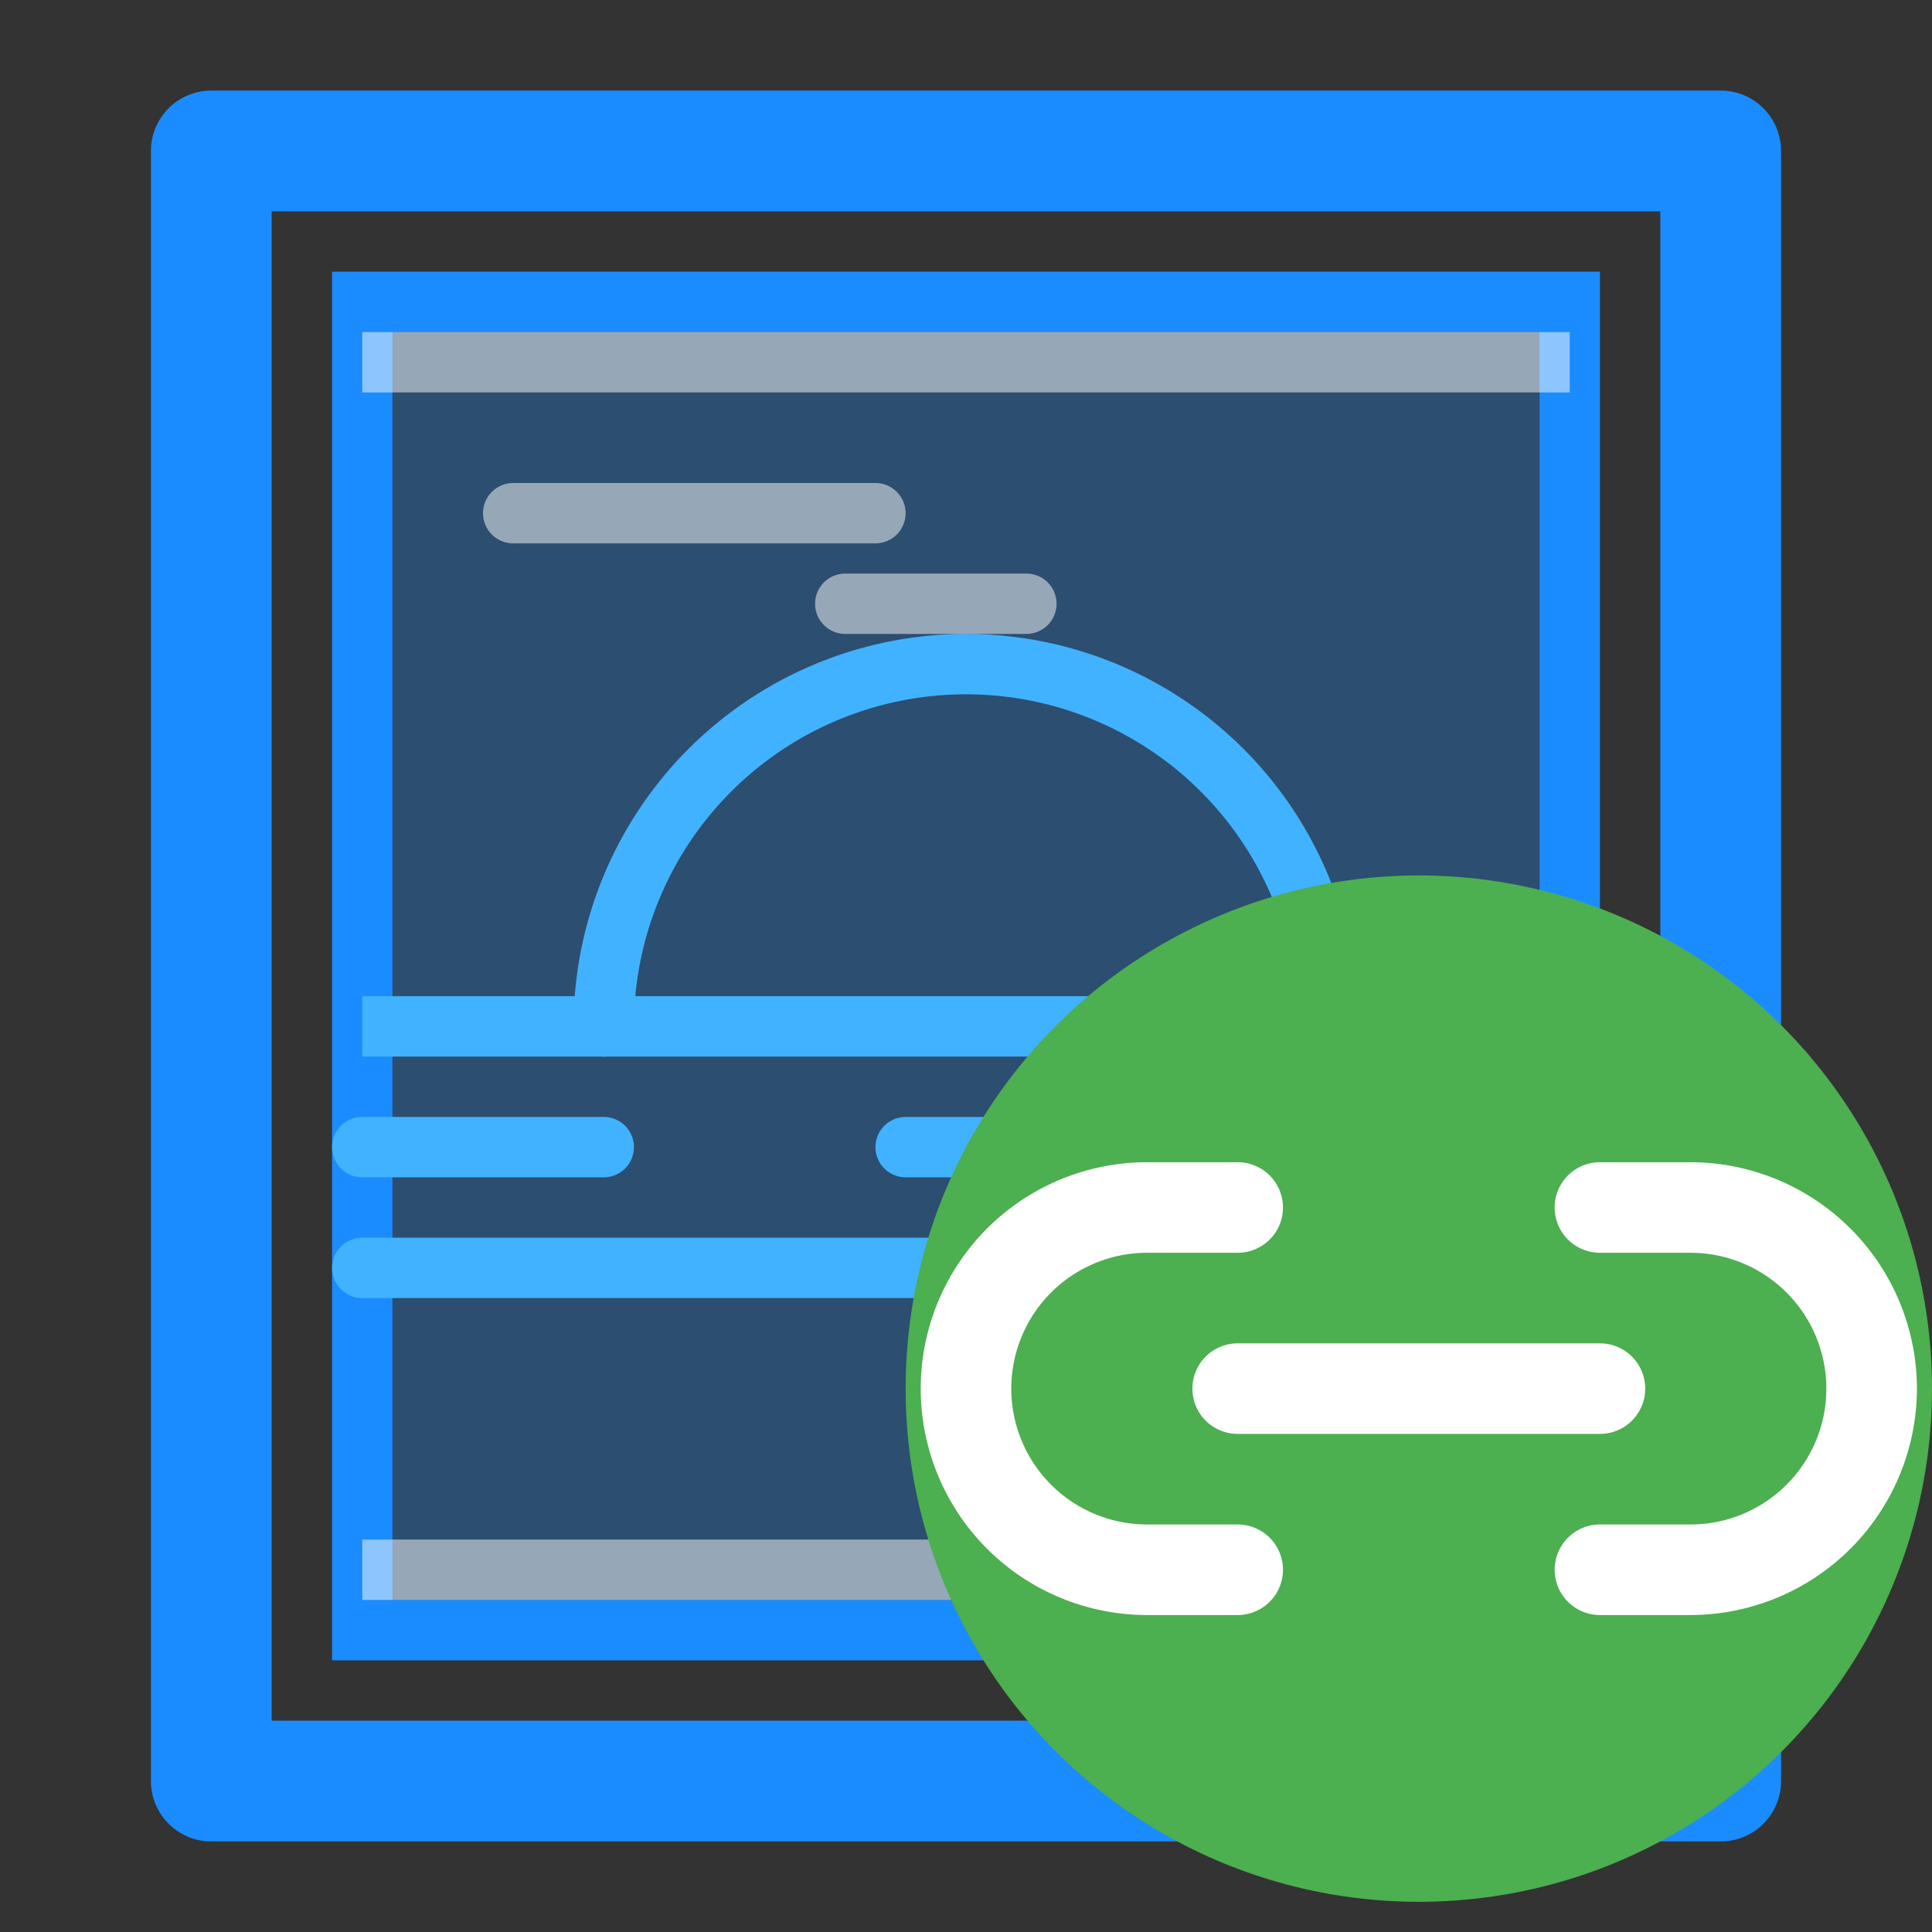 <?xml version="1.0" encoding="utf-8"?>

<!-- LICENSE: CC Attribution License. Based on pictures.svg -->
<svg width="64" height="64" viewBox="0 0 64 64"
  xmlns="http://www.w3.org/2000/svg">
  <rect x="0" y="0" width="64" height="64" fill="#333333" stroke="none"/>
  <g id="picture">
    <rect id="Rectangle_18" data-name="Rectangle 18" width="50" height="54" x="7" y="5" fill="none" stroke="#1b8cff" stroke-linecap="round" stroke-linejoin="round" stroke-width="4"/>
    <rect id="Rectangle_19" data-name="Rectangle 19" width="40" height="44" x="12" y="10" fill="#1b8cff" opacity="0.3"/>
    <rect id="Rectangle_border" width="40" height="44" x="12" y="10" fill="none" stroke="#1b8cff" stroke-linecap="square" stroke-miterlimit="10" stroke-width="2"/>
    <path id="Path_119" data-name="Path 119" d="M44,34a12,12,0,0,0-24,0" fill="none" stroke="#41b2ff" stroke-linecap="round" stroke-linejoin="round" stroke-width="2"/>
    <line id="Line_222" data-name="Line 222" x1="12" y1="34" x2="52" y2="34" fill="none" stroke="#41b2ff" stroke-miterlimit="10" stroke-width="2"/>
    <line id="Line_223" data-name="Line 223" x1="30" y1="38" x2="52" y2="38" fill="none" stroke="#41b2ff" stroke-linecap="round" stroke-linejoin="round" stroke-width="2"/>
    <line id="Line_224" data-name="Line 224" x1="12" y1="42" x2="32" y2="42" fill="none" stroke="#41b2ff" stroke-linecap="round" stroke-linejoin="round" stroke-width="2"/>
    <line id="Line_225" data-name="Line 225" x1="44" y1="42" x2="52" y2="42" fill="none" stroke="#41b2ff" stroke-linecap="round" stroke-linejoin="round" stroke-width="2"/>
    <line id="Line_226" data-name="Line 226" x1="12" y1="38" x2="20" y2="38" fill="none" stroke="#41b2ff" stroke-linecap="round" stroke-linejoin="round" stroke-width="2"/>
    <line id="Line_227" data-name="Line 227" x1="12" y1="12" x2="52" y2="12" fill="none" stroke="#ffffff" stroke-miterlimit="10" stroke-width="2" opacity="0.5"/>
    <line id="Line_228" data-name="Line 228" x1="12" y1="52" x2="52" y2="52" fill="none" stroke="#ffffff" stroke-miterlimit="10" stroke-width="2" opacity="0.5"/>
    <line id="Line_230" data-name="Line 230" x1="17" y1="17" x2="29" y2="17" fill="none" stroke="#ffffff" stroke-linecap="round" stroke-linejoin="round" stroke-width="2" opacity="0.5"/>
    <line id="Line_231" data-name="Line 231" x1="28" y1="20" x2="34" y2="20" fill="none" stroke="#ffffff" stroke-linecap="round" stroke-linejoin="round" stroke-width="2" opacity="0.5"/>

    <g id="link_icon" transform="translate(39, 39)">
      <circle cx="8" cy="7" r="17" fill="#4CAF50"/>
      <g transform="translate(-10, -11) scale(1.5)">
        <path d="M23,12a5.006,5.006,0,0,1-5,5H16a1,1,0,0,1,0-2h2a3,3,0,0,0,0-6H16a1,1,0,0,1,0-2h2A5.006,5.006,0,0,1,23,12ZM6,17H8a1,1,0,0,0,0-2H6A3,3,0,0,1,6,9H8A1,1,0,0,0,8,7H6A5,5,0,0,0,6,17Zm1-5a1,1,0,0,0,1,1h8a1,1,0,0,0,0-2H8A1,1,0,0,0,7,12Z" fill="#FFFFFF"/>
      </g>
    </g>
  </g>
</svg>
